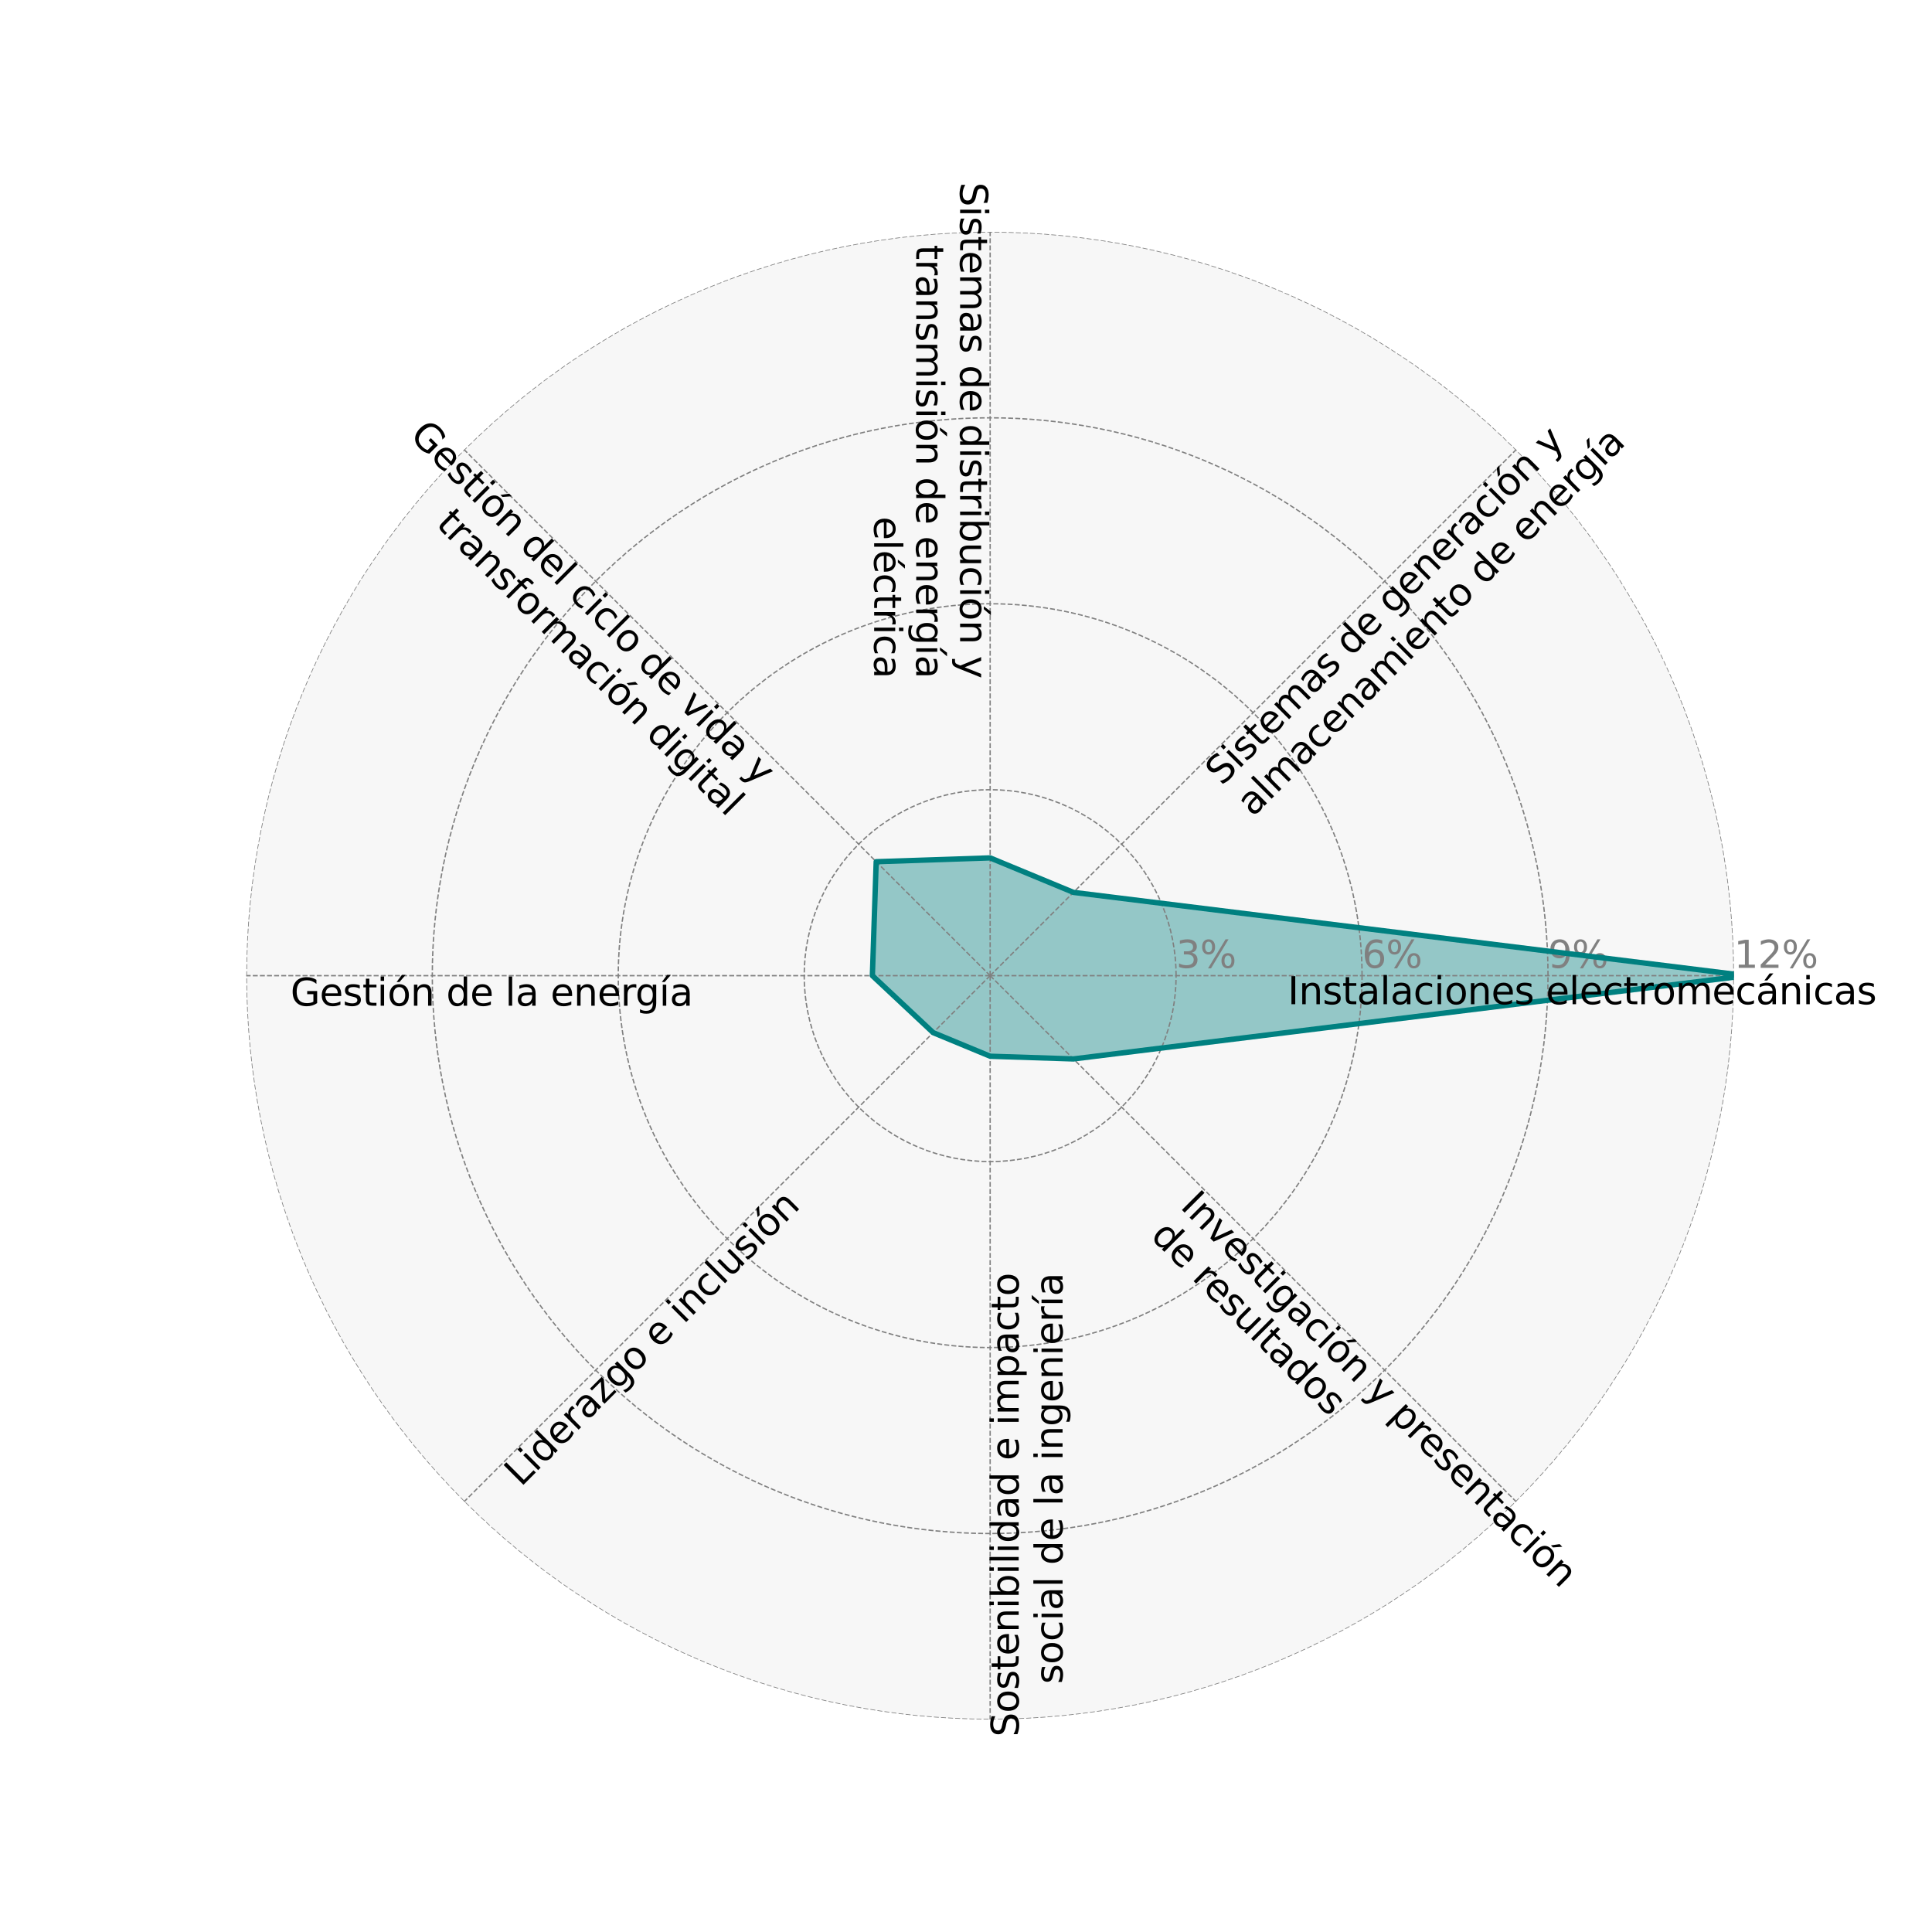 <?xml version="1.0" encoding="utf-8" standalone="no"?>
<!DOCTYPE svg PUBLIC "-//W3C//DTD SVG 1.1//EN"
  "http://www.w3.org/Graphics/SVG/1.1/DTD/svg11.dtd">
<svg xmlns:xlink="http://www.w3.org/1999/xlink" width="720pt" height="720pt" viewBox="0 0 720 720" xmlns="http://www.w3.org/2000/svg" version="1.1">
 <defs>
  <style type="text/css">*{stroke-linejoin: round; stroke-linecap: butt}</style>
 </defs>
 <g id="figure_1">
  <g id="patch_1">
   <path d="M 0 720 
L 720 720 
L 720 0 
L 0 0 
z
" style="fill: #ffffff"/>
  </g>
  <g id="axes_1">
   <g id="patch_2">
    <path d="M 646.2 363.6 
C 646.2 327.198 639.03 291.151 625.099 257.52 
C 611.169 223.889 590.75 193.33 565.01 167.59 
C 539.27 141.85 508.711 121.431 475.08 107.501 
C 441.449 93.57 405.402 86.4 369 86.4 
C 332.598 86.4 296.551 93.57 262.92 107.501 
C 229.289 121.431 198.73 141.85 172.99 167.59 
C 147.25 193.33 126.831 223.889 112.901 257.52 
C 98.97 291.151 91.8 327.198 91.8 363.6 
C 91.8 400.002 98.97 436.049 112.901 469.68 
C 126.831 503.311 147.25 533.87 172.99 559.61 
C 198.73 585.35 229.289 605.769 262.92 619.699 
C 296.551 633.63 332.598 640.8 369 640.8 
C 405.402 640.8 441.449 633.63 475.08 619.699 
C 508.711 605.769 539.27 585.35 565.01 559.61 
C 590.75 533.87 611.169 503.311 625.099 469.68 
C 639.03 436.049 646.2 400.002 646.2 363.6 
M 369 363.6 
C 369 363.6 369 363.6 369 363.6 
C 369 363.6 369 363.6 369 363.6 
C 369 363.6 369 363.6 369 363.6 
C 369 363.6 369 363.6 369 363.6 
C 369 363.6 369 363.6 369 363.6 
C 369 363.6 369 363.6 369 363.6 
C 369 363.6 369 363.6 369 363.6 
C 369 363.6 369 363.6 369 363.6 
C 369 363.6 369 363.6 369 363.6 
C 369 363.6 369 363.6 369 363.6 
C 369 363.6 369 363.6 369 363.6 
C 369 363.6 369 363.6 369 363.6 
C 369 363.6 369 363.6 369 363.6 
C 369 363.6 369 363.6 369 363.6 
C 369 363.6 369 363.6 369 363.6 
C 369 363.6 369 363.6 369 363.6 
z
" style="fill: #f7f7f7"/>
   </g>
   <g id="patch_3">
    <path d="M 650.82 363.6 
L 400.035 332.565 
L 369 319.71 
L 326.531 321.131 
L 325.11 363.6 
L 347.766 384.834 
L 369 393.63 
L 400.035 394.635 
z
" clip-path="url(#p15b80da5f6)" style="fill: #008080; opacity: 0.4; stroke: #008080; stroke-linejoin: miter"/>
   </g>
   <g id="matplotlib.axis_1">
    <g id="xtick_1">
     <g id="line2d_1">
      <path d="M 369 363.6 
L 646.2 363.6 
" clip-path="url(#p15b80da5f6)" style="fill: none; stroke-dasharray: 1.85,0.8; stroke-dashoffset: 0; stroke: #808080; stroke-width: 0.5"/>
     </g>
    </g>
    <g id="xtick_2">
     <g id="line2d_2">
      <path d="M 369 363.6 
L 565.01 167.59 
" clip-path="url(#p15b80da5f6)" style="fill: none; stroke-dasharray: 1.85,0.8; stroke-dashoffset: 0; stroke: #808080; stroke-width: 0.5"/>
     </g>
    </g>
    <g id="xtick_3">
     <g id="line2d_3">
      <path d="M 369 363.6 
L 369 86.4 
" clip-path="url(#p15b80da5f6)" style="fill: none; stroke-dasharray: 1.85,0.8; stroke-dashoffset: 0; stroke: #808080; stroke-width: 0.5"/>
     </g>
    </g>
    <g id="xtick_4">
     <g id="line2d_4">
      <path d="M 369 363.6 
L 172.99 167.59 
" clip-path="url(#p15b80da5f6)" style="fill: none; stroke-dasharray: 1.85,0.8; stroke-dashoffset: 0; stroke: #808080; stroke-width: 0.5"/>
     </g>
    </g>
    <g id="xtick_5">
     <g id="line2d_5">
      <path d="M 369 363.6 
L 91.8 363.6 
" clip-path="url(#p15b80da5f6)" style="fill: none; stroke-dasharray: 1.85,0.8; stroke-dashoffset: 0; stroke: #808080; stroke-width: 0.5"/>
     </g>
    </g>
    <g id="xtick_6">
     <g id="line2d_6">
      <path d="M 369 363.6 
L 172.99 559.61 
" clip-path="url(#p15b80da5f6)" style="fill: none; stroke-dasharray: 1.85,0.8; stroke-dashoffset: 0; stroke: #808080; stroke-width: 0.5"/>
     </g>
    </g>
    <g id="xtick_7">
     <g id="line2d_7">
      <path d="M 369 363.6 
L 369 640.8 
" clip-path="url(#p15b80da5f6)" style="fill: none; stroke-dasharray: 1.85,0.8; stroke-dashoffset: 0; stroke: #808080; stroke-width: 0.5"/>
     </g>
    </g>
    <g id="xtick_8">
     <g id="line2d_8">
      <path d="M 369 363.6 
L 565.01 559.61 
" clip-path="url(#p15b80da5f6)" style="fill: none; stroke-dasharray: 1.85,0.8; stroke-dashoffset: 0; stroke: #808080; stroke-width: 0.5"/>
     </g>
    </g>
   </g>
   <g id="matplotlib.axis_2">
    <g id="ytick_1">
     <g id="line2d_9">
      <path d="M 438.3 363.6 
C 438.3 354.5 436.507 345.488 433.025 337.08 
C 429.542 328.672 424.437 321.032 418.002 314.598 
C 411.568 308.163 403.928 303.058 395.52 299.575 
C 387.112 296.093 378.1 294.3 369 294.3 
C 359.9 294.3 350.888 296.093 342.48 299.575 
C 334.072 303.058 326.432 308.163 319.998 314.598 
C 313.563 321.032 308.458 328.672 304.975 337.08 
C 301.493 345.488 299.7 354.5 299.7 363.6 
C 299.7 372.7 301.493 381.712 304.975 390.12 
C 308.458 398.528 313.563 406.168 319.998 412.603 
C 326.432 419.037 334.072 424.142 342.48 427.625 
C 350.888 431.107 359.9 432.9 369 432.9 
C 378.1 432.9 387.112 431.107 395.52 427.625 
C 403.928 424.142 411.568 419.037 418.002 412.603 
C 424.437 406.168 429.542 398.528 433.025 390.12 
C 436.507 381.712 438.3 372.7 438.3 363.6 
" clip-path="url(#p15b80da5f6)" style="fill: none; stroke-dasharray: 1.85,0.8; stroke-dashoffset: 0; stroke: #808080; stroke-width: 0.5"/>
     </g>
     <g id="text_1">
      <!-- 3% -->
      <g style="fill: #808080" transform="translate(438.3 360.688) scale(0.14 -0.14)">
       <defs>
        <path id="DejaVuSans-33" d="M 2597 2516 
Q 3050 2419 3304 2112 
Q 3559 1806 3559 1356 
Q 3559 666 3084 287 
Q 2609 -91 1734 -91 
Q 1441 -91 1130 -33 
Q 819 25 488 141 
L 488 750 
Q 750 597 1062 519 
Q 1375 441 1716 441 
Q 2309 441 2620 675 
Q 2931 909 2931 1356 
Q 2931 1769 2642 2001 
Q 2353 2234 1838 2234 
L 1294 2234 
L 1294 2753 
L 1863 2753 
Q 2328 2753 2575 2939 
Q 2822 3125 2822 3475 
Q 2822 3834 2567 4026 
Q 2313 4219 1838 4219 
Q 1578 4219 1281 4162 
Q 984 4106 628 3988 
L 628 4550 
Q 988 4650 1302 4700 
Q 1616 4750 1894 4750 
Q 2613 4750 3031 4423 
Q 3450 4097 3450 3541 
Q 3450 3153 3228 2886 
Q 3006 2619 2597 2516 
z
" transform="scale(0.016)"/>
        <path id="DejaVuSans-25" d="M 4653 2053 
Q 4381 2053 4226 1822 
Q 4072 1591 4072 1178 
Q 4072 772 4226 539 
Q 4381 306 4653 306 
Q 4919 306 5073 539 
Q 5228 772 5228 1178 
Q 5228 1588 5073 1820 
Q 4919 2053 4653 2053 
z
M 4653 2450 
Q 5147 2450 5437 2106 
Q 5728 1763 5728 1178 
Q 5728 594 5436 251 
Q 5144 -91 4653 -91 
Q 4153 -91 3862 251 
Q 3572 594 3572 1178 
Q 3572 1766 3864 2108 
Q 4156 2450 4653 2450 
z
M 1428 4353 
Q 1159 4353 1004 4120 
Q 850 3888 850 3481 
Q 850 3069 1003 2837 
Q 1156 2606 1428 2606 
Q 1700 2606 1854 2837 
Q 2009 3069 2009 3481 
Q 2009 3884 1853 4118 
Q 1697 4353 1428 4353 
z
M 4250 4750 
L 4750 4750 
L 1831 -91 
L 1331 -91 
L 4250 4750 
z
M 1428 4750 
Q 1922 4750 2215 4408 
Q 2509 4066 2509 3481 
Q 2509 2891 2217 2550 
Q 1925 2209 1428 2209 
Q 931 2209 642 2551 
Q 353 2894 353 3481 
Q 353 4063 643 4406 
Q 934 4750 1428 4750 
z
" transform="scale(0.016)"/>
       </defs>
       <use xlink:href="#DejaVuSans-33"/>
       <use xlink:href="#DejaVuSans-25" x="63.623"/>
      </g>
     </g>
    </g>
    <g id="ytick_2">
     <g id="line2d_10">
      <path d="M 507.6 363.6 
C 507.6 345.399 504.015 327.375 497.05 310.56 
C 490.085 293.745 479.875 278.465 467.005 265.595 
C 454.135 252.725 438.855 242.515 422.04 235.55 
C 405.225 228.585 387.201 225 369 225 
C 350.799 225 332.775 228.585 315.96 235.55 
C 299.145 242.515 283.865 252.725 270.995 265.595 
C 258.125 278.465 247.915 293.745 240.95 310.56 
C 233.985 327.375 230.4 345.399 230.4 363.6 
C 230.4 381.801 233.985 399.825 240.95 416.64 
C 247.915 433.455 258.125 448.735 270.995 461.605 
C 283.865 474.475 299.145 484.685 315.96 491.65 
C 332.775 498.615 350.799 502.2 369 502.2 
C 387.201 502.2 405.225 498.615 422.04 491.65 
C 438.855 484.685 454.135 474.475 467.005 461.605 
C 479.875 448.735 490.085 433.455 497.05 416.64 
C 504.015 399.825 507.6 381.801 507.6 363.6 
" clip-path="url(#p15b80da5f6)" style="fill: none; stroke-dasharray: 1.85,0.8; stroke-dashoffset: 0; stroke: #808080; stroke-width: 0.5"/>
     </g>
     <g id="text_2">
      <!-- 6% -->
      <g style="fill: #808080" transform="translate(507.6 360.688) scale(0.14 -0.14)">
       <defs>
        <path id="DejaVuSans-36" d="M 2113 2584 
Q 1688 2584 1439 2293 
Q 1191 2003 1191 1497 
Q 1191 994 1439 701 
Q 1688 409 2113 409 
Q 2538 409 2786 701 
Q 3034 994 3034 1497 
Q 3034 2003 2786 2293 
Q 2538 2584 2113 2584 
z
M 3366 4563 
L 3366 3988 
Q 3128 4100 2886 4159 
Q 2644 4219 2406 4219 
Q 1781 4219 1451 3797 
Q 1122 3375 1075 2522 
Q 1259 2794 1537 2939 
Q 1816 3084 2150 3084 
Q 2853 3084 3261 2657 
Q 3669 2231 3669 1497 
Q 3669 778 3244 343 
Q 2819 -91 2113 -91 
Q 1303 -91 875 529 
Q 447 1150 447 2328 
Q 447 3434 972 4092 
Q 1497 4750 2381 4750 
Q 2619 4750 2861 4703 
Q 3103 4656 3366 4563 
z
" transform="scale(0.016)"/>
       </defs>
       <use xlink:href="#DejaVuSans-36"/>
       <use xlink:href="#DejaVuSans-25" x="63.623"/>
      </g>
     </g>
    </g>
    <g id="ytick_3">
     <g id="line2d_11">
      <path d="M 576.9 363.6 
C 576.9 336.299 571.522 309.263 561.075 284.04 
C 550.627 258.817 535.312 235.897 516.008 216.593 
C 496.703 197.288 473.783 181.973 448.56 171.525 
C 423.337 161.078 396.301 155.7 369 155.7 
C 341.699 155.7 314.663 161.078 289.44 171.525 
C 264.217 181.973 241.297 197.288 221.993 216.593 
C 202.688 235.897 187.373 258.817 176.925 284.04 
C 166.478 309.263 161.1 336.299 161.1 363.6 
C 161.1 390.901 166.478 417.937 176.925 443.16 
C 187.373 468.383 202.688 491.303 221.993 510.608 
C 241.297 529.912 264.217 545.227 289.44 555.675 
C 314.663 566.122 341.699 571.5 369 571.5 
C 396.301 571.5 423.337 566.122 448.56 555.675 
C 473.783 545.227 496.703 529.912 516.008 510.608 
C 535.312 491.303 550.627 468.383 561.075 443.16 
C 571.522 417.937 576.9 390.901 576.9 363.6 
" clip-path="url(#p15b80da5f6)" style="fill: none; stroke-dasharray: 1.85,0.8; stroke-dashoffset: 0; stroke: #808080; stroke-width: 0.5"/>
     </g>
     <g id="text_3">
      <!-- 9% -->
      <g style="fill: #808080" transform="translate(576.9 360.688) scale(0.14 -0.14)">
       <defs>
        <path id="DejaVuSans-39" d="M 703 97 
L 703 672 
Q 941 559 1184 500 
Q 1428 441 1663 441 
Q 2288 441 2617 861 
Q 2947 1281 2994 2138 
Q 2813 1869 2534 1725 
Q 2256 1581 1919 1581 
Q 1219 1581 811 2004 
Q 403 2428 403 3163 
Q 403 3881 828 4315 
Q 1253 4750 1959 4750 
Q 2769 4750 3195 4129 
Q 3622 3509 3622 2328 
Q 3622 1225 3098 567 
Q 2575 -91 1691 -91 
Q 1453 -91 1209 -44 
Q 966 3 703 97 
z
M 1959 2075 
Q 2384 2075 2632 2365 
Q 2881 2656 2881 3163 
Q 2881 3666 2632 3958 
Q 2384 4250 1959 4250 
Q 1534 4250 1286 3958 
Q 1038 3666 1038 3163 
Q 1038 2656 1286 2365 
Q 1534 2075 1959 2075 
z
" transform="scale(0.016)"/>
       </defs>
       <use xlink:href="#DejaVuSans-39"/>
       <use xlink:href="#DejaVuSans-25" x="63.623"/>
      </g>
     </g>
    </g>
    <g id="ytick_4">
     <g id="line2d_12">
      <path d="M 646.2 363.6 
C 646.2 327.198 639.03 291.151 625.099 257.52 
C 611.169 223.889 590.75 193.33 565.01 167.59 
C 539.27 141.85 508.711 121.431 475.08 107.501 
C 441.449 93.57 405.402 86.4 369 86.4 
C 332.598 86.4 296.551 93.57 262.92 107.501 
C 229.289 121.431 198.73 141.85 172.99 167.59 
C 147.25 193.33 126.831 223.889 112.901 257.52 
C 98.97 291.151 91.8 327.198 91.8 363.6 
C 91.8 400.002 98.97 436.049 112.901 469.68 
C 126.831 503.311 147.25 533.87 172.99 559.61 
C 198.73 585.35 229.289 605.769 262.92 619.699 
C 296.551 633.63 332.598 640.8 369 640.8 
C 405.402 640.8 441.449 633.63 475.08 619.699 
C 508.711 605.769 539.27 585.35 565.01 559.61 
C 590.75 533.87 611.169 503.311 625.099 469.68 
C 639.03 436.049 646.2 400.002 646.2 363.6 
" clip-path="url(#p15b80da5f6)" style="fill: none; stroke-dasharray: 1.85,0.8; stroke-dashoffset: 0; stroke: #808080; stroke-width: 0.5"/>
     </g>
     <g id="text_4">
      <!-- 12% -->
      <g style="fill: #808080" transform="translate(646.2 360.688) scale(0.14 -0.14)">
       <defs>
        <path id="DejaVuSans-31" d="M 794 531 
L 1825 531 
L 1825 4091 
L 703 3866 
L 703 4441 
L 1819 4666 
L 2450 4666 
L 2450 531 
L 3481 531 
L 3481 0 
L 794 0 
L 794 531 
z
" transform="scale(0.016)"/>
        <path id="DejaVuSans-32" d="M 1228 531 
L 3431 531 
L 3431 0 
L 469 0 
L 469 531 
Q 828 903 1448 1529 
Q 2069 2156 2228 2338 
Q 2531 2678 2651 2914 
Q 2772 3150 2772 3378 
Q 2772 3750 2511 3984 
Q 2250 4219 1831 4219 
Q 1534 4219 1204 4116 
Q 875 4013 500 3803 
L 500 4441 
Q 881 4594 1212 4672 
Q 1544 4750 1819 4750 
Q 2544 4750 2975 4387 
Q 3406 4025 3406 3419 
Q 3406 3131 3298 2873 
Q 3191 2616 2906 2266 
Q 2828 2175 2409 1742 
Q 1991 1309 1228 531 
z
" transform="scale(0.016)"/>
       </defs>
       <use xlink:href="#DejaVuSans-31"/>
       <use xlink:href="#DejaVuSans-32" x="63.623"/>
       <use xlink:href="#DejaVuSans-25" x="127.246"/>
      </g>
     </g>
    </g>
   </g>
   <g id="line2d_13">
    <path d="M 650.82 363.6 
L 400.035 332.565 
L 369 319.71 
L 326.531 321.131 
L 325.11 363.6 
L 347.766 384.834 
L 369 393.63 
L 400.035 394.635 
L 650.82 363.6 
" clip-path="url(#p15b80da5f6)" style="fill: none; stroke: #008080; stroke-width: 2; stroke-linecap: square"/>
   </g>
   <g id="text_5">
    <!-- Instalaciones electromecánicas -->
    <g transform="translate(479.88 374.238) scale(0.14 -0.14)">
     <defs>
      <path id="DejaVuSans-49" d="M 628 4666 
L 1259 4666 
L 1259 0 
L 628 0 
L 628 4666 
z
" transform="scale(0.016)"/>
      <path id="DejaVuSans-6e" d="M 3513 2113 
L 3513 0 
L 2938 0 
L 2938 2094 
Q 2938 2591 2744 2837 
Q 2550 3084 2163 3084 
Q 1697 3084 1428 2787 
Q 1159 2491 1159 1978 
L 1159 0 
L 581 0 
L 581 3500 
L 1159 3500 
L 1159 2956 
Q 1366 3272 1645 3428 
Q 1925 3584 2291 3584 
Q 2894 3584 3203 3211 
Q 3513 2838 3513 2113 
z
" transform="scale(0.016)"/>
      <path id="DejaVuSans-73" d="M 2834 3397 
L 2834 2853 
Q 2591 2978 2328 3040 
Q 2066 3103 1784 3103 
Q 1356 3103 1142 2972 
Q 928 2841 928 2578 
Q 928 2378 1081 2264 
Q 1234 2150 1697 2047 
L 1894 2003 
Q 2506 1872 2764 1633 
Q 3022 1394 3022 966 
Q 3022 478 2636 193 
Q 2250 -91 1575 -91 
Q 1294 -91 989 -36 
Q 684 19 347 128 
L 347 722 
Q 666 556 975 473 
Q 1284 391 1588 391 
Q 1994 391 2212 530 
Q 2431 669 2431 922 
Q 2431 1156 2273 1281 
Q 2116 1406 1581 1522 
L 1381 1569 
Q 847 1681 609 1914 
Q 372 2147 372 2553 
Q 372 3047 722 3315 
Q 1072 3584 1716 3584 
Q 2034 3584 2315 3537 
Q 2597 3491 2834 3397 
z
" transform="scale(0.016)"/>
      <path id="DejaVuSans-74" d="M 1172 4494 
L 1172 3500 
L 2356 3500 
L 2356 3053 
L 1172 3053 
L 1172 1153 
Q 1172 725 1289 603 
Q 1406 481 1766 481 
L 2356 481 
L 2356 0 
L 1766 0 
Q 1100 0 847 248 
Q 594 497 594 1153 
L 594 3053 
L 172 3053 
L 172 3500 
L 594 3500 
L 594 4494 
L 1172 4494 
z
" transform="scale(0.016)"/>
      <path id="DejaVuSans-61" d="M 2194 1759 
Q 1497 1759 1228 1600 
Q 959 1441 959 1056 
Q 959 750 1161 570 
Q 1363 391 1709 391 
Q 2188 391 2477 730 
Q 2766 1069 2766 1631 
L 2766 1759 
L 2194 1759 
z
M 3341 1997 
L 3341 0 
L 2766 0 
L 2766 531 
Q 2569 213 2275 61 
Q 1981 -91 1556 -91 
Q 1019 -91 701 211 
Q 384 513 384 1019 
Q 384 1609 779 1909 
Q 1175 2209 1959 2209 
L 2766 2209 
L 2766 2266 
Q 2766 2663 2505 2880 
Q 2244 3097 1772 3097 
Q 1472 3097 1187 3025 
Q 903 2953 641 2809 
L 641 3341 
Q 956 3463 1253 3523 
Q 1550 3584 1831 3584 
Q 2591 3584 2966 3190 
Q 3341 2797 3341 1997 
z
" transform="scale(0.016)"/>
      <path id="DejaVuSans-6c" d="M 603 4863 
L 1178 4863 
L 1178 0 
L 603 0 
L 603 4863 
z
" transform="scale(0.016)"/>
      <path id="DejaVuSans-63" d="M 3122 3366 
L 3122 2828 
Q 2878 2963 2633 3030 
Q 2388 3097 2138 3097 
Q 1578 3097 1268 2742 
Q 959 2388 959 1747 
Q 959 1106 1268 751 
Q 1578 397 2138 397 
Q 2388 397 2633 464 
Q 2878 531 3122 666 
L 3122 134 
Q 2881 22 2623 -34 
Q 2366 -91 2075 -91 
Q 1284 -91 818 406 
Q 353 903 353 1747 
Q 353 2603 823 3093 
Q 1294 3584 2113 3584 
Q 2378 3584 2631 3529 
Q 2884 3475 3122 3366 
z
" transform="scale(0.016)"/>
      <path id="DejaVuSans-69" d="M 603 3500 
L 1178 3500 
L 1178 0 
L 603 0 
L 603 3500 
z
M 603 4863 
L 1178 4863 
L 1178 4134 
L 603 4134 
L 603 4863 
z
" transform="scale(0.016)"/>
      <path id="DejaVuSans-6f" d="M 1959 3097 
Q 1497 3097 1228 2736 
Q 959 2375 959 1747 
Q 959 1119 1226 758 
Q 1494 397 1959 397 
Q 2419 397 2687 759 
Q 2956 1122 2956 1747 
Q 2956 2369 2687 2733 
Q 2419 3097 1959 3097 
z
M 1959 3584 
Q 2709 3584 3137 3096 
Q 3566 2609 3566 1747 
Q 3566 888 3137 398 
Q 2709 -91 1959 -91 
Q 1206 -91 779 398 
Q 353 888 353 1747 
Q 353 2609 779 3096 
Q 1206 3584 1959 3584 
z
" transform="scale(0.016)"/>
      <path id="DejaVuSans-65" d="M 3597 1894 
L 3597 1613 
L 953 1613 
Q 991 1019 1311 708 
Q 1631 397 2203 397 
Q 2534 397 2845 478 
Q 3156 559 3463 722 
L 3463 178 
Q 3153 47 2828 -22 
Q 2503 -91 2169 -91 
Q 1331 -91 842 396 
Q 353 884 353 1716 
Q 353 2575 817 3079 
Q 1281 3584 2069 3584 
Q 2775 3584 3186 3129 
Q 3597 2675 3597 1894 
z
M 3022 2063 
Q 3016 2534 2758 2815 
Q 2500 3097 2075 3097 
Q 1594 3097 1305 2825 
Q 1016 2553 972 2059 
L 3022 2063 
z
" transform="scale(0.016)"/>
      <path id="DejaVuSans-20" transform="scale(0.016)"/>
      <path id="DejaVuSans-72" d="M 2631 2963 
Q 2534 3019 2420 3045 
Q 2306 3072 2169 3072 
Q 1681 3072 1420 2755 
Q 1159 2438 1159 1844 
L 1159 0 
L 581 0 
L 581 3500 
L 1159 3500 
L 1159 2956 
Q 1341 3275 1631 3429 
Q 1922 3584 2338 3584 
Q 2397 3584 2469 3576 
Q 2541 3569 2628 3553 
L 2631 2963 
z
" transform="scale(0.016)"/>
      <path id="DejaVuSans-6d" d="M 3328 2828 
Q 3544 3216 3844 3400 
Q 4144 3584 4550 3584 
Q 5097 3584 5394 3201 
Q 5691 2819 5691 2113 
L 5691 0 
L 5113 0 
L 5113 2094 
Q 5113 2597 4934 2840 
Q 4756 3084 4391 3084 
Q 3944 3084 3684 2787 
Q 3425 2491 3425 1978 
L 3425 0 
L 2847 0 
L 2847 2094 
Q 2847 2600 2669 2842 
Q 2491 3084 2119 3084 
Q 1678 3084 1418 2786 
Q 1159 2488 1159 1978 
L 1159 0 
L 581 0 
L 581 3500 
L 1159 3500 
L 1159 2956 
Q 1356 3278 1631 3431 
Q 1906 3584 2284 3584 
Q 2666 3584 2933 3390 
Q 3200 3197 3328 2828 
z
" transform="scale(0.016)"/>
      <path id="DejaVuSans-e1" d="M 2194 1759 
Q 1497 1759 1228 1600 
Q 959 1441 959 1056 
Q 959 750 1161 570 
Q 1363 391 1709 391 
Q 2188 391 2477 730 
Q 2766 1069 2766 1631 
L 2766 1759 
L 2194 1759 
z
M 3341 1997 
L 3341 0 
L 2766 0 
L 2766 531 
Q 2569 213 2275 61 
Q 1981 -91 1556 -91 
Q 1019 -91 701 211 
Q 384 513 384 1019 
Q 384 1609 779 1909 
Q 1175 2209 1959 2209 
L 2766 2209 
L 2766 2266 
Q 2766 2663 2505 2880 
Q 2244 3097 1772 3097 
Q 1472 3097 1187 3025 
Q 903 2953 641 2809 
L 641 3341 
Q 956 3463 1253 3523 
Q 1550 3584 1831 3584 
Q 2591 3584 2966 3190 
Q 3341 2797 3341 1997 
z
M 2290 5119 
L 2912 5119 
L 1894 3944 
L 1415 3944 
L 2290 5119 
z
" transform="scale(0.016)"/>
     </defs>
     <use xlink:href="#DejaVuSans-49"/>
     <use xlink:href="#DejaVuSans-6e" x="29.492"/>
     <use xlink:href="#DejaVuSans-73" x="92.871"/>
     <use xlink:href="#DejaVuSans-74" x="144.971"/>
     <use xlink:href="#DejaVuSans-61" x="184.18"/>
     <use xlink:href="#DejaVuSans-6c" x="245.459"/>
     <use xlink:href="#DejaVuSans-61" x="273.242"/>
     <use xlink:href="#DejaVuSans-63" x="334.521"/>
     <use xlink:href="#DejaVuSans-69" x="389.502"/>
     <use xlink:href="#DejaVuSans-6f" x="417.285"/>
     <use xlink:href="#DejaVuSans-6e" x="478.467"/>
     <use xlink:href="#DejaVuSans-65" x="541.846"/>
     <use xlink:href="#DejaVuSans-73" x="603.369"/>
     <use xlink:href="#DejaVuSans-20" x="655.469"/>
     <use xlink:href="#DejaVuSans-65" x="687.256"/>
     <use xlink:href="#DejaVuSans-6c" x="748.779"/>
     <use xlink:href="#DejaVuSans-65" x="776.562"/>
     <use xlink:href="#DejaVuSans-63" x="838.086"/>
     <use xlink:href="#DejaVuSans-74" x="893.066"/>
     <use xlink:href="#DejaVuSans-72" x="932.275"/>
     <use xlink:href="#DejaVuSans-6f" x="971.139"/>
     <use xlink:href="#DejaVuSans-6d" x="1032.32"/>
     <use xlink:href="#DejaVuSans-65" x="1129.732"/>
     <use xlink:href="#DejaVuSans-63" x="1191.256"/>
     <use xlink:href="#DejaVuSans-e1" x="1246.236"/>
     <use xlink:href="#DejaVuSans-6e" x="1307.516"/>
     <use xlink:href="#DejaVuSans-69" x="1370.895"/>
     <use xlink:href="#DejaVuSans-63" x="1398.678"/>
     <use xlink:href="#DejaVuSans-61" x="1453.658"/>
     <use xlink:href="#DejaVuSans-73" x="1514.938"/>
    </g>
   </g>
   <g id="text_6">
    <!-- Sistemas de generación y -->
    <g transform="translate(455.322 293.114) rotate(-45) scale(0.14 -0.14)">
     <defs>
      <path id="DejaVuSans-53" d="M 3425 4513 
L 3425 3897 
Q 3066 4069 2747 4153 
Q 2428 4238 2131 4238 
Q 1616 4238 1336 4038 
Q 1056 3838 1056 3469 
Q 1056 3159 1242 3001 
Q 1428 2844 1947 2747 
L 2328 2669 
Q 3034 2534 3370 2195 
Q 3706 1856 3706 1288 
Q 3706 609 3251 259 
Q 2797 -91 1919 -91 
Q 1588 -91 1214 -16 
Q 841 59 441 206 
L 441 856 
Q 825 641 1194 531 
Q 1563 422 1919 422 
Q 2459 422 2753 634 
Q 3047 847 3047 1241 
Q 3047 1584 2836 1778 
Q 2625 1972 2144 2069 
L 1759 2144 
Q 1053 2284 737 2584 
Q 422 2884 422 3419 
Q 422 4038 858 4394 
Q 1294 4750 2059 4750 
Q 2388 4750 2728 4690 
Q 3069 4631 3425 4513 
z
" transform="scale(0.016)"/>
      <path id="DejaVuSans-64" d="M 2906 2969 
L 2906 4863 
L 3481 4863 
L 3481 0 
L 2906 0 
L 2906 525 
Q 2725 213 2448 61 
Q 2172 -91 1784 -91 
Q 1150 -91 751 415 
Q 353 922 353 1747 
Q 353 2572 751 3078 
Q 1150 3584 1784 3584 
Q 2172 3584 2448 3432 
Q 2725 3281 2906 2969 
z
M 947 1747 
Q 947 1113 1208 752 
Q 1469 391 1925 391 
Q 2381 391 2643 752 
Q 2906 1113 2906 1747 
Q 2906 2381 2643 2742 
Q 2381 3103 1925 3103 
Q 1469 3103 1208 2742 
Q 947 2381 947 1747 
z
" transform="scale(0.016)"/>
      <path id="DejaVuSans-67" d="M 2906 1791 
Q 2906 2416 2648 2759 
Q 2391 3103 1925 3103 
Q 1463 3103 1205 2759 
Q 947 2416 947 1791 
Q 947 1169 1205 825 
Q 1463 481 1925 481 
Q 2391 481 2648 825 
Q 2906 1169 2906 1791 
z
M 3481 434 
Q 3481 -459 3084 -895 
Q 2688 -1331 1869 -1331 
Q 1566 -1331 1297 -1286 
Q 1028 -1241 775 -1147 
L 775 -588 
Q 1028 -725 1275 -790 
Q 1522 -856 1778 -856 
Q 2344 -856 2625 -561 
Q 2906 -266 2906 331 
L 2906 616 
Q 2728 306 2450 153 
Q 2172 0 1784 0 
Q 1141 0 747 490 
Q 353 981 353 1791 
Q 353 2603 747 3093 
Q 1141 3584 1784 3584 
Q 2172 3584 2450 3431 
Q 2728 3278 2906 2969 
L 2906 3500 
L 3481 3500 
L 3481 434 
z
" transform="scale(0.016)"/>
      <path id="DejaVuSans-f3" d="M 1959 3097 
Q 1497 3097 1228 2736 
Q 959 2375 959 1747 
Q 959 1119 1226 758 
Q 1494 397 1959 397 
Q 2419 397 2687 759 
Q 2956 1122 2956 1747 
Q 2956 2369 2687 2733 
Q 2419 3097 1959 3097 
z
M 1959 3584 
Q 2709 3584 3137 3096 
Q 3566 2609 3566 1747 
Q 3566 888 3137 398 
Q 2709 -91 1959 -91 
Q 1206 -91 779 398 
Q 353 888 353 1747 
Q 353 2609 779 3096 
Q 1206 3584 1959 3584 
z
M 2394 5119 
L 3016 5119 
L 1998 3944 
L 1519 3944 
L 2394 5119 
z
" transform="scale(0.016)"/>
      <path id="DejaVuSans-79" d="M 2059 -325 
Q 1816 -950 1584 -1140 
Q 1353 -1331 966 -1331 
L 506 -1331 
L 506 -850 
L 844 -850 
Q 1081 -850 1212 -737 
Q 1344 -625 1503 -206 
L 1606 56 
L 191 3500 
L 800 3500 
L 1894 763 
L 2988 3500 
L 3597 3500 
L 2059 -325 
z
" transform="scale(0.016)"/>
     </defs>
     <use xlink:href="#DejaVuSans-53"/>
     <use xlink:href="#DejaVuSans-69" x="63.477"/>
     <use xlink:href="#DejaVuSans-73" x="91.26"/>
     <use xlink:href="#DejaVuSans-74" x="143.359"/>
     <use xlink:href="#DejaVuSans-65" x="182.568"/>
     <use xlink:href="#DejaVuSans-6d" x="244.092"/>
     <use xlink:href="#DejaVuSans-61" x="341.504"/>
     <use xlink:href="#DejaVuSans-73" x="402.783"/>
     <use xlink:href="#DejaVuSans-20" x="454.883"/>
     <use xlink:href="#DejaVuSans-64" x="486.67"/>
     <use xlink:href="#DejaVuSans-65" x="550.146"/>
     <use xlink:href="#DejaVuSans-20" x="611.67"/>
     <use xlink:href="#DejaVuSans-67" x="643.457"/>
     <use xlink:href="#DejaVuSans-65" x="706.934"/>
     <use xlink:href="#DejaVuSans-6e" x="768.457"/>
     <use xlink:href="#DejaVuSans-65" x="831.836"/>
     <use xlink:href="#DejaVuSans-72" x="893.359"/>
     <use xlink:href="#DejaVuSans-61" x="934.473"/>
     <use xlink:href="#DejaVuSans-63" x="995.752"/>
     <use xlink:href="#DejaVuSans-69" x="1050.732"/>
     <use xlink:href="#DejaVuSans-f3" x="1078.516"/>
     <use xlink:href="#DejaVuSans-6e" x="1139.697"/>
     <use xlink:href="#DejaVuSans-20" x="1203.076"/>
     <use xlink:href="#DejaVuSans-79" x="1234.863"/>
    </g>
    <!-- almacenamiento de energía -->
    <g transform="translate(466.882 304.674) rotate(-45) scale(0.14 -0.14)">
     <defs>
      <path id="DejaVuSans-ed" d="M 1322 5119 
L 1944 5119 
L 926 3944 
L 447 3944 
L 1322 5119 
z
M 603 3500 
L 1178 3500 
L 1178 0 
L 603 0 
L 603 3500 
z
M 891 3584 
L 891 3584 
z
" transform="scale(0.016)"/>
     </defs>
     <use xlink:href="#DejaVuSans-61"/>
     <use xlink:href="#DejaVuSans-6c" x="61.279"/>
     <use xlink:href="#DejaVuSans-6d" x="89.062"/>
     <use xlink:href="#DejaVuSans-61" x="186.475"/>
     <use xlink:href="#DejaVuSans-63" x="247.754"/>
     <use xlink:href="#DejaVuSans-65" x="302.734"/>
     <use xlink:href="#DejaVuSans-6e" x="364.258"/>
     <use xlink:href="#DejaVuSans-61" x="427.637"/>
     <use xlink:href="#DejaVuSans-6d" x="488.916"/>
     <use xlink:href="#DejaVuSans-69" x="586.328"/>
     <use xlink:href="#DejaVuSans-65" x="614.111"/>
     <use xlink:href="#DejaVuSans-6e" x="675.635"/>
     <use xlink:href="#DejaVuSans-74" x="739.014"/>
     <use xlink:href="#DejaVuSans-6f" x="778.223"/>
     <use xlink:href="#DejaVuSans-20" x="839.404"/>
     <use xlink:href="#DejaVuSans-64" x="871.191"/>
     <use xlink:href="#DejaVuSans-65" x="934.668"/>
     <use xlink:href="#DejaVuSans-20" x="996.191"/>
     <use xlink:href="#DejaVuSans-65" x="1027.979"/>
     <use xlink:href="#DejaVuSans-6e" x="1089.502"/>
     <use xlink:href="#DejaVuSans-65" x="1152.881"/>
     <use xlink:href="#DejaVuSans-72" x="1214.404"/>
     <use xlink:href="#DejaVuSans-67" x="1253.768"/>
     <use xlink:href="#DejaVuSans-ed" x="1317.244"/>
     <use xlink:href="#DejaVuSans-61" x="1345.027"/>
    </g>
   </g>
   <g id="text_7">
    <!-- Sistemas de distribución y -->
    <g transform="translate(357.802 67.911) rotate(-270) scale(0.14 -0.14)">
     <defs>
      <path id="DejaVuSans-62" d="M 3116 1747 
Q 3116 2381 2855 2742 
Q 2594 3103 2138 3103 
Q 1681 3103 1420 2742 
Q 1159 2381 1159 1747 
Q 1159 1113 1420 752 
Q 1681 391 2138 391 
Q 2594 391 2855 752 
Q 3116 1113 3116 1747 
z
M 1159 2969 
Q 1341 3281 1617 3432 
Q 1894 3584 2278 3584 
Q 2916 3584 3314 3078 
Q 3713 2572 3713 1747 
Q 3713 922 3314 415 
Q 2916 -91 2278 -91 
Q 1894 -91 1617 61 
Q 1341 213 1159 525 
L 1159 0 
L 581 0 
L 581 4863 
L 1159 4863 
L 1159 2969 
z
" transform="scale(0.016)"/>
      <path id="DejaVuSans-75" d="M 544 1381 
L 544 3500 
L 1119 3500 
L 1119 1403 
Q 1119 906 1312 657 
Q 1506 409 1894 409 
Q 2359 409 2629 706 
Q 2900 1003 2900 1516 
L 2900 3500 
L 3475 3500 
L 3475 0 
L 2900 0 
L 2900 538 
Q 2691 219 2414 64 
Q 2138 -91 1772 -91 
Q 1169 -91 856 284 
Q 544 659 544 1381 
z
M 1991 3584 
L 1991 3584 
z
" transform="scale(0.016)"/>
     </defs>
     <use xlink:href="#DejaVuSans-53"/>
     <use xlink:href="#DejaVuSans-69" x="63.477"/>
     <use xlink:href="#DejaVuSans-73" x="91.26"/>
     <use xlink:href="#DejaVuSans-74" x="143.359"/>
     <use xlink:href="#DejaVuSans-65" x="182.568"/>
     <use xlink:href="#DejaVuSans-6d" x="244.092"/>
     <use xlink:href="#DejaVuSans-61" x="341.504"/>
     <use xlink:href="#DejaVuSans-73" x="402.783"/>
     <use xlink:href="#DejaVuSans-20" x="454.883"/>
     <use xlink:href="#DejaVuSans-64" x="486.67"/>
     <use xlink:href="#DejaVuSans-65" x="550.146"/>
     <use xlink:href="#DejaVuSans-20" x="611.67"/>
     <use xlink:href="#DejaVuSans-64" x="643.457"/>
     <use xlink:href="#DejaVuSans-69" x="706.934"/>
     <use xlink:href="#DejaVuSans-73" x="734.717"/>
     <use xlink:href="#DejaVuSans-74" x="786.816"/>
     <use xlink:href="#DejaVuSans-72" x="826.025"/>
     <use xlink:href="#DejaVuSans-69" x="867.139"/>
     <use xlink:href="#DejaVuSans-62" x="894.922"/>
     <use xlink:href="#DejaVuSans-75" x="958.398"/>
     <use xlink:href="#DejaVuSans-63" x="1021.777"/>
     <use xlink:href="#DejaVuSans-69" x="1076.758"/>
     <use xlink:href="#DejaVuSans-f3" x="1104.541"/>
     <use xlink:href="#DejaVuSans-6e" x="1165.723"/>
     <use xlink:href="#DejaVuSans-20" x="1229.102"/>
     <use xlink:href="#DejaVuSans-79" x="1260.889"/>
    </g>
    <!-- transmisión de energía -->
    <g transform="translate(341.453 91.215) rotate(-270) scale(0.14 -0.14)">
     <use xlink:href="#DejaVuSans-74"/>
     <use xlink:href="#DejaVuSans-72" x="39.209"/>
     <use xlink:href="#DejaVuSans-61" x="80.322"/>
     <use xlink:href="#DejaVuSans-6e" x="141.602"/>
     <use xlink:href="#DejaVuSans-73" x="204.98"/>
     <use xlink:href="#DejaVuSans-6d" x="257.08"/>
     <use xlink:href="#DejaVuSans-69" x="354.492"/>
     <use xlink:href="#DejaVuSans-73" x="382.275"/>
     <use xlink:href="#DejaVuSans-69" x="434.375"/>
     <use xlink:href="#DejaVuSans-f3" x="462.158"/>
     <use xlink:href="#DejaVuSans-6e" x="523.34"/>
     <use xlink:href="#DejaVuSans-20" x="586.719"/>
     <use xlink:href="#DejaVuSans-64" x="618.506"/>
     <use xlink:href="#DejaVuSans-65" x="681.982"/>
     <use xlink:href="#DejaVuSans-20" x="743.506"/>
     <use xlink:href="#DejaVuSans-65" x="775.293"/>
     <use xlink:href="#DejaVuSans-6e" x="836.816"/>
     <use xlink:href="#DejaVuSans-65" x="900.195"/>
     <use xlink:href="#DejaVuSans-72" x="961.719"/>
     <use xlink:href="#DejaVuSans-67" x="1001.082"/>
     <use xlink:href="#DejaVuSans-ed" x="1064.559"/>
     <use xlink:href="#DejaVuSans-61" x="1092.342"/>
    </g>
    <!-- eléctrica -->
    <g transform="translate(325.776 192.494) rotate(-270) scale(0.14 -0.14)">
     <defs>
      <path id="DejaVuSans-e9" d="M 3597 1894 
L 3597 1613 
L 953 1613 
Q 991 1019 1311 708 
Q 1631 397 2203 397 
Q 2534 397 2845 478 
Q 3156 559 3463 722 
L 3463 178 
Q 3153 47 2828 -22 
Q 2503 -91 2169 -91 
Q 1331 -91 842 396 
Q 353 884 353 1716 
Q 353 2575 817 3079 
Q 1281 3584 2069 3584 
Q 2775 3584 3186 3129 
Q 3597 2675 3597 1894 
z
M 3022 2063 
Q 3016 2534 2758 2815 
Q 2500 3097 2075 3097 
Q 1594 3097 1305 2825 
Q 1016 2553 972 2059 
L 3022 2063 
z
M 2466 5119 
L 3088 5119 
L 2070 3944 
L 1591 3944 
L 2466 5119 
z
" transform="scale(0.016)"/>
     </defs>
     <use xlink:href="#DejaVuSans-65"/>
     <use xlink:href="#DejaVuSans-6c" x="61.523"/>
     <use xlink:href="#DejaVuSans-e9" x="89.307"/>
     <use xlink:href="#DejaVuSans-63" x="150.83"/>
     <use xlink:href="#DejaVuSans-74" x="205.811"/>
     <use xlink:href="#DejaVuSans-72" x="245.02"/>
     <use xlink:href="#DejaVuSans-69" x="286.133"/>
     <use xlink:href="#DejaVuSans-63" x="313.916"/>
     <use xlink:href="#DejaVuSans-61" x="368.896"/>
    </g>
   </g>
   <g id="text_8">
    <!-- Gestión del ciclo de vida y -->
    <g transform="translate(152.3 162.736) rotate(-315) scale(0.14 -0.14)">
     <defs>
      <path id="DejaVuSans-47" d="M 3809 666 
L 3809 1919 
L 2778 1919 
L 2778 2438 
L 4434 2438 
L 4434 434 
Q 4069 175 3628 42 
Q 3188 -91 2688 -91 
Q 1594 -91 976 548 
Q 359 1188 359 2328 
Q 359 3472 976 4111 
Q 1594 4750 2688 4750 
Q 3144 4750 3555 4637 
Q 3966 4525 4313 4306 
L 4313 3634 
Q 3963 3931 3569 4081 
Q 3175 4231 2741 4231 
Q 1884 4231 1454 3753 
Q 1025 3275 1025 2328 
Q 1025 1384 1454 906 
Q 1884 428 2741 428 
Q 3075 428 3337 486 
Q 3600 544 3809 666 
z
" transform="scale(0.016)"/>
      <path id="DejaVuSans-76" d="M 191 3500 
L 800 3500 
L 1894 563 
L 2988 3500 
L 3597 3500 
L 2284 0 
L 1503 0 
L 191 3500 
z
" transform="scale(0.016)"/>
     </defs>
     <use xlink:href="#DejaVuSans-47"/>
     <use xlink:href="#DejaVuSans-65" x="77.49"/>
     <use xlink:href="#DejaVuSans-73" x="139.014"/>
     <use xlink:href="#DejaVuSans-74" x="191.113"/>
     <use xlink:href="#DejaVuSans-69" x="230.322"/>
     <use xlink:href="#DejaVuSans-f3" x="258.105"/>
     <use xlink:href="#DejaVuSans-6e" x="319.287"/>
     <use xlink:href="#DejaVuSans-20" x="382.666"/>
     <use xlink:href="#DejaVuSans-64" x="414.453"/>
     <use xlink:href="#DejaVuSans-65" x="477.93"/>
     <use xlink:href="#DejaVuSans-6c" x="539.453"/>
     <use xlink:href="#DejaVuSans-20" x="567.236"/>
     <use xlink:href="#DejaVuSans-63" x="599.023"/>
     <use xlink:href="#DejaVuSans-69" x="654.004"/>
     <use xlink:href="#DejaVuSans-63" x="681.787"/>
     <use xlink:href="#DejaVuSans-6c" x="736.768"/>
     <use xlink:href="#DejaVuSans-6f" x="764.551"/>
     <use xlink:href="#DejaVuSans-20" x="825.732"/>
     <use xlink:href="#DejaVuSans-64" x="857.52"/>
     <use xlink:href="#DejaVuSans-65" x="920.996"/>
     <use xlink:href="#DejaVuSans-20" x="982.52"/>
     <use xlink:href="#DejaVuSans-76" x="1014.307"/>
     <use xlink:href="#DejaVuSans-69" x="1073.486"/>
     <use xlink:href="#DejaVuSans-64" x="1101.27"/>
     <use xlink:href="#DejaVuSans-61" x="1164.746"/>
     <use xlink:href="#DejaVuSans-20" x="1226.025"/>
     <use xlink:href="#DejaVuSans-79" x="1257.812"/>
    </g>
    <!-- transformación digital -->
    <g transform="translate(162.084 195.641) rotate(-315) scale(0.14 -0.14)">
     <defs>
      <path id="DejaVuSans-66" d="M 2375 4863 
L 2375 4384 
L 1825 4384 
Q 1516 4384 1395 4259 
Q 1275 4134 1275 3809 
L 1275 3500 
L 2222 3500 
L 2222 3053 
L 1275 3053 
L 1275 0 
L 697 0 
L 697 3053 
L 147 3053 
L 147 3500 
L 697 3500 
L 697 3744 
Q 697 4328 969 4595 
Q 1241 4863 1831 4863 
L 2375 4863 
z
" transform="scale(0.016)"/>
     </defs>
     <use xlink:href="#DejaVuSans-74"/>
     <use xlink:href="#DejaVuSans-72" x="39.209"/>
     <use xlink:href="#DejaVuSans-61" x="80.322"/>
     <use xlink:href="#DejaVuSans-6e" x="141.602"/>
     <use xlink:href="#DejaVuSans-73" x="204.98"/>
     <use xlink:href="#DejaVuSans-66" x="257.08"/>
     <use xlink:href="#DejaVuSans-6f" x="292.285"/>
     <use xlink:href="#DejaVuSans-72" x="353.467"/>
     <use xlink:href="#DejaVuSans-6d" x="392.83"/>
     <use xlink:href="#DejaVuSans-61" x="490.242"/>
     <use xlink:href="#DejaVuSans-63" x="551.521"/>
     <use xlink:href="#DejaVuSans-69" x="606.502"/>
     <use xlink:href="#DejaVuSans-f3" x="634.285"/>
     <use xlink:href="#DejaVuSans-6e" x="695.467"/>
     <use xlink:href="#DejaVuSans-20" x="758.846"/>
     <use xlink:href="#DejaVuSans-64" x="790.633"/>
     <use xlink:href="#DejaVuSans-69" x="854.109"/>
     <use xlink:href="#DejaVuSans-67" x="881.893"/>
     <use xlink:href="#DejaVuSans-69" x="945.369"/>
     <use xlink:href="#DejaVuSans-74" x="973.152"/>
     <use xlink:href="#DejaVuSans-61" x="1012.361"/>
     <use xlink:href="#DejaVuSans-6c" x="1073.641"/>
    </g>
   </g>
   <g id="text_9">
    <!-- Gestión de la energía -->
    <g transform="translate(108.261 374.798) scale(0.14 -0.14)">
     <use xlink:href="#DejaVuSans-47"/>
     <use xlink:href="#DejaVuSans-65" x="77.49"/>
     <use xlink:href="#DejaVuSans-73" x="139.014"/>
     <use xlink:href="#DejaVuSans-74" x="191.113"/>
     <use xlink:href="#DejaVuSans-69" x="230.322"/>
     <use xlink:href="#DejaVuSans-f3" x="258.105"/>
     <use xlink:href="#DejaVuSans-6e" x="319.287"/>
     <use xlink:href="#DejaVuSans-20" x="382.666"/>
     <use xlink:href="#DejaVuSans-64" x="414.453"/>
     <use xlink:href="#DejaVuSans-65" x="477.93"/>
     <use xlink:href="#DejaVuSans-20" x="539.453"/>
     <use xlink:href="#DejaVuSans-6c" x="571.24"/>
     <use xlink:href="#DejaVuSans-61" x="599.023"/>
     <use xlink:href="#DejaVuSans-20" x="660.303"/>
     <use xlink:href="#DejaVuSans-65" x="692.09"/>
     <use xlink:href="#DejaVuSans-6e" x="753.613"/>
     <use xlink:href="#DejaVuSans-65" x="816.992"/>
     <use xlink:href="#DejaVuSans-72" x="878.516"/>
     <use xlink:href="#DejaVuSans-67" x="917.879"/>
     <use xlink:href="#DejaVuSans-ed" x="981.355"/>
     <use xlink:href="#DejaVuSans-61" x="1009.139"/>
    </g>
   </g>
   <g id="text_10">
    <!-- Liderazgo e inclusión -->
    <g transform="translate(194.085 554.351) rotate(-45) scale(0.14 -0.14)">
     <defs>
      <path id="DejaVuSans-4c" d="M 628 4666 
L 1259 4666 
L 1259 531 
L 3531 531 
L 3531 0 
L 628 0 
L 628 4666 
z
" transform="scale(0.016)"/>
      <path id="DejaVuSans-7a" d="M 353 3500 
L 3084 3500 
L 3084 2975 
L 922 459 
L 3084 459 
L 3084 0 
L 275 0 
L 275 525 
L 2438 3041 
L 353 3041 
L 353 3500 
z
" transform="scale(0.016)"/>
     </defs>
     <use xlink:href="#DejaVuSans-4c"/>
     <use xlink:href="#DejaVuSans-69" x="55.713"/>
     <use xlink:href="#DejaVuSans-64" x="83.496"/>
     <use xlink:href="#DejaVuSans-65" x="146.973"/>
     <use xlink:href="#DejaVuSans-72" x="208.496"/>
     <use xlink:href="#DejaVuSans-61" x="249.609"/>
     <use xlink:href="#DejaVuSans-7a" x="310.889"/>
     <use xlink:href="#DejaVuSans-67" x="363.379"/>
     <use xlink:href="#DejaVuSans-6f" x="426.855"/>
     <use xlink:href="#DejaVuSans-20" x="488.037"/>
     <use xlink:href="#DejaVuSans-65" x="519.824"/>
     <use xlink:href="#DejaVuSans-20" x="581.348"/>
     <use xlink:href="#DejaVuSans-69" x="613.135"/>
     <use xlink:href="#DejaVuSans-6e" x="640.918"/>
     <use xlink:href="#DejaVuSans-63" x="704.297"/>
     <use xlink:href="#DejaVuSans-6c" x="759.277"/>
     <use xlink:href="#DejaVuSans-75" x="787.061"/>
     <use xlink:href="#DejaVuSans-73" x="850.439"/>
     <use xlink:href="#DejaVuSans-69" x="902.539"/>
     <use xlink:href="#DejaVuSans-f3" x="930.322"/>
     <use xlink:href="#DejaVuSans-6e" x="991.504"/>
    </g>
   </g>
   <g id="text_11">
    <!-- Sostenibilidad e impacto -->
    <g transform="translate(379.638 647.262) rotate(-90) scale(0.14 -0.14)">
     <defs>
      <path id="DejaVuSans-70" d="M 1159 525 
L 1159 -1331 
L 581 -1331 
L 581 3500 
L 1159 3500 
L 1159 2969 
Q 1341 3281 1617 3432 
Q 1894 3584 2278 3584 
Q 2916 3584 3314 3078 
Q 3713 2572 3713 1747 
Q 3713 922 3314 415 
Q 2916 -91 2278 -91 
Q 1894 -91 1617 61 
Q 1341 213 1159 525 
z
M 3116 1747 
Q 3116 2381 2855 2742 
Q 2594 3103 2138 3103 
Q 1681 3103 1420 2742 
Q 1159 2381 1159 1747 
Q 1159 1113 1420 752 
Q 1681 391 2138 391 
Q 2594 391 2855 752 
Q 3116 1113 3116 1747 
z
" transform="scale(0.016)"/>
     </defs>
     <use xlink:href="#DejaVuSans-53"/>
     <use xlink:href="#DejaVuSans-6f" x="63.477"/>
     <use xlink:href="#DejaVuSans-73" x="124.658"/>
     <use xlink:href="#DejaVuSans-74" x="176.758"/>
     <use xlink:href="#DejaVuSans-65" x="215.967"/>
     <use xlink:href="#DejaVuSans-6e" x="277.49"/>
     <use xlink:href="#DejaVuSans-69" x="340.869"/>
     <use xlink:href="#DejaVuSans-62" x="368.652"/>
     <use xlink:href="#DejaVuSans-69" x="432.129"/>
     <use xlink:href="#DejaVuSans-6c" x="459.912"/>
     <use xlink:href="#DejaVuSans-69" x="487.695"/>
     <use xlink:href="#DejaVuSans-64" x="515.479"/>
     <use xlink:href="#DejaVuSans-61" x="578.955"/>
     <use xlink:href="#DejaVuSans-64" x="640.234"/>
     <use xlink:href="#DejaVuSans-20" x="703.711"/>
     <use xlink:href="#DejaVuSans-65" x="735.498"/>
     <use xlink:href="#DejaVuSans-20" x="797.021"/>
     <use xlink:href="#DejaVuSans-69" x="828.809"/>
     <use xlink:href="#DejaVuSans-6d" x="856.592"/>
     <use xlink:href="#DejaVuSans-70" x="954.004"/>
     <use xlink:href="#DejaVuSans-61" x="1017.48"/>
     <use xlink:href="#DejaVuSans-63" x="1078.76"/>
     <use xlink:href="#DejaVuSans-74" x="1133.74"/>
     <use xlink:href="#DejaVuSans-6f" x="1172.949"/>
    </g>
    <!-- social de la ingeniería -->
    <g transform="translate(395.987 627.579) rotate(-90) scale(0.14 -0.14)">
     <use xlink:href="#DejaVuSans-73"/>
     <use xlink:href="#DejaVuSans-6f" x="52.1"/>
     <use xlink:href="#DejaVuSans-63" x="113.281"/>
     <use xlink:href="#DejaVuSans-69" x="168.262"/>
     <use xlink:href="#DejaVuSans-61" x="196.045"/>
     <use xlink:href="#DejaVuSans-6c" x="257.324"/>
     <use xlink:href="#DejaVuSans-20" x="285.107"/>
     <use xlink:href="#DejaVuSans-64" x="316.895"/>
     <use xlink:href="#DejaVuSans-65" x="380.371"/>
     <use xlink:href="#DejaVuSans-20" x="441.895"/>
     <use xlink:href="#DejaVuSans-6c" x="473.682"/>
     <use xlink:href="#DejaVuSans-61" x="501.465"/>
     <use xlink:href="#DejaVuSans-20" x="562.744"/>
     <use xlink:href="#DejaVuSans-69" x="594.531"/>
     <use xlink:href="#DejaVuSans-6e" x="622.314"/>
     <use xlink:href="#DejaVuSans-67" x="685.693"/>
     <use xlink:href="#DejaVuSans-65" x="749.17"/>
     <use xlink:href="#DejaVuSans-6e" x="810.693"/>
     <use xlink:href="#DejaVuSans-69" x="874.072"/>
     <use xlink:href="#DejaVuSans-65" x="901.855"/>
     <use xlink:href="#DejaVuSans-72" x="963.379"/>
     <use xlink:href="#DejaVuSans-ed" x="1004.492"/>
     <use xlink:href="#DejaVuSans-61" x="1032.275"/>
    </g>
   </g>
   <g id="text_12">
    <!-- Investigación y presentación -->
    <g transform="translate(439.486 449.922) rotate(-315) scale(0.14 -0.14)">
     <use xlink:href="#DejaVuSans-49"/>
     <use xlink:href="#DejaVuSans-6e" x="29.492"/>
     <use xlink:href="#DejaVuSans-76" x="92.871"/>
     <use xlink:href="#DejaVuSans-65" x="152.051"/>
     <use xlink:href="#DejaVuSans-73" x="213.574"/>
     <use xlink:href="#DejaVuSans-74" x="265.674"/>
     <use xlink:href="#DejaVuSans-69" x="304.883"/>
     <use xlink:href="#DejaVuSans-67" x="332.666"/>
     <use xlink:href="#DejaVuSans-61" x="396.143"/>
     <use xlink:href="#DejaVuSans-63" x="457.422"/>
     <use xlink:href="#DejaVuSans-69" x="512.402"/>
     <use xlink:href="#DejaVuSans-f3" x="540.186"/>
     <use xlink:href="#DejaVuSans-6e" x="601.367"/>
     <use xlink:href="#DejaVuSans-20" x="664.746"/>
     <use xlink:href="#DejaVuSans-79" x="696.533"/>
     <use xlink:href="#DejaVuSans-20" x="755.713"/>
     <use xlink:href="#DejaVuSans-70" x="787.5"/>
     <use xlink:href="#DejaVuSans-72" x="850.977"/>
     <use xlink:href="#DejaVuSans-65" x="889.84"/>
     <use xlink:href="#DejaVuSans-73" x="951.363"/>
     <use xlink:href="#DejaVuSans-65" x="1003.463"/>
     <use xlink:href="#DejaVuSans-6e" x="1064.986"/>
     <use xlink:href="#DejaVuSans-74" x="1128.365"/>
     <use xlink:href="#DejaVuSans-61" x="1167.574"/>
     <use xlink:href="#DejaVuSans-63" x="1228.854"/>
     <use xlink:href="#DejaVuSans-69" x="1283.834"/>
     <use xlink:href="#DejaVuSans-f3" x="1311.617"/>
     <use xlink:href="#DejaVuSans-6e" x="1372.799"/>
    </g>
    <!-- de resultados -->
    <g transform="translate(428.401 461.007) rotate(-315) scale(0.14 -0.14)">
     <use xlink:href="#DejaVuSans-64"/>
     <use xlink:href="#DejaVuSans-65" x="63.477"/>
     <use xlink:href="#DejaVuSans-20" x="125"/>
     <use xlink:href="#DejaVuSans-72" x="156.787"/>
     <use xlink:href="#DejaVuSans-65" x="195.65"/>
     <use xlink:href="#DejaVuSans-73" x="257.174"/>
     <use xlink:href="#DejaVuSans-75" x="309.273"/>
     <use xlink:href="#DejaVuSans-6c" x="372.652"/>
     <use xlink:href="#DejaVuSans-74" x="400.436"/>
     <use xlink:href="#DejaVuSans-61" x="439.645"/>
     <use xlink:href="#DejaVuSans-64" x="500.924"/>
     <use xlink:href="#DejaVuSans-6f" x="564.4"/>
     <use xlink:href="#DejaVuSans-73" x="625.582"/>
    </g>
   </g>
  </g>
 </g>
 <defs>
  <clipPath id="p15b80da5f6">
   <path d="M 646.2 363.6 
C 646.2 327.198 639.03 291.151 625.099 257.52 
C 611.169 223.889 590.75 193.33 565.01 167.59 
C 539.27 141.85 508.711 121.431 475.08 107.501 
C 441.449 93.57 405.402 86.4 369 86.4 
C 332.598 86.4 296.551 93.57 262.92 107.501 
C 229.289 121.431 198.73 141.85 172.99 167.59 
C 147.25 193.33 126.831 223.889 112.901 257.52 
C 98.97 291.151 91.8 327.198 91.8 363.6 
C 91.8 400.002 98.97 436.049 112.901 469.68 
C 126.831 503.311 147.25 533.87 172.99 559.61 
C 198.73 585.35 229.289 605.769 262.92 619.699 
C 296.551 633.63 332.598 640.8 369 640.8 
C 405.402 640.8 441.449 633.63 475.08 619.699 
C 508.711 605.769 539.27 585.35 565.01 559.61 
C 590.75 533.87 611.169 503.311 625.099 469.68 
C 639.03 436.049 646.2 400.002 646.2 363.6 
M 369 363.6 
C 369 363.6 369 363.6 369 363.6 
C 369 363.6 369 363.6 369 363.6 
C 369 363.6 369 363.6 369 363.6 
C 369 363.6 369 363.6 369 363.6 
C 369 363.6 369 363.6 369 363.6 
C 369 363.6 369 363.6 369 363.6 
C 369 363.6 369 363.6 369 363.6 
C 369 363.6 369 363.6 369 363.6 
C 369 363.6 369 363.6 369 363.6 
C 369 363.6 369 363.6 369 363.6 
C 369 363.6 369 363.6 369 363.6 
C 369 363.6 369 363.6 369 363.6 
C 369 363.6 369 363.6 369 363.6 
C 369 363.6 369 363.6 369 363.6 
C 369 363.6 369 363.6 369 363.6 
C 369 363.6 369 363.6 369 363.6 
z
"/>
  </clipPath>
 </defs>
</svg>
